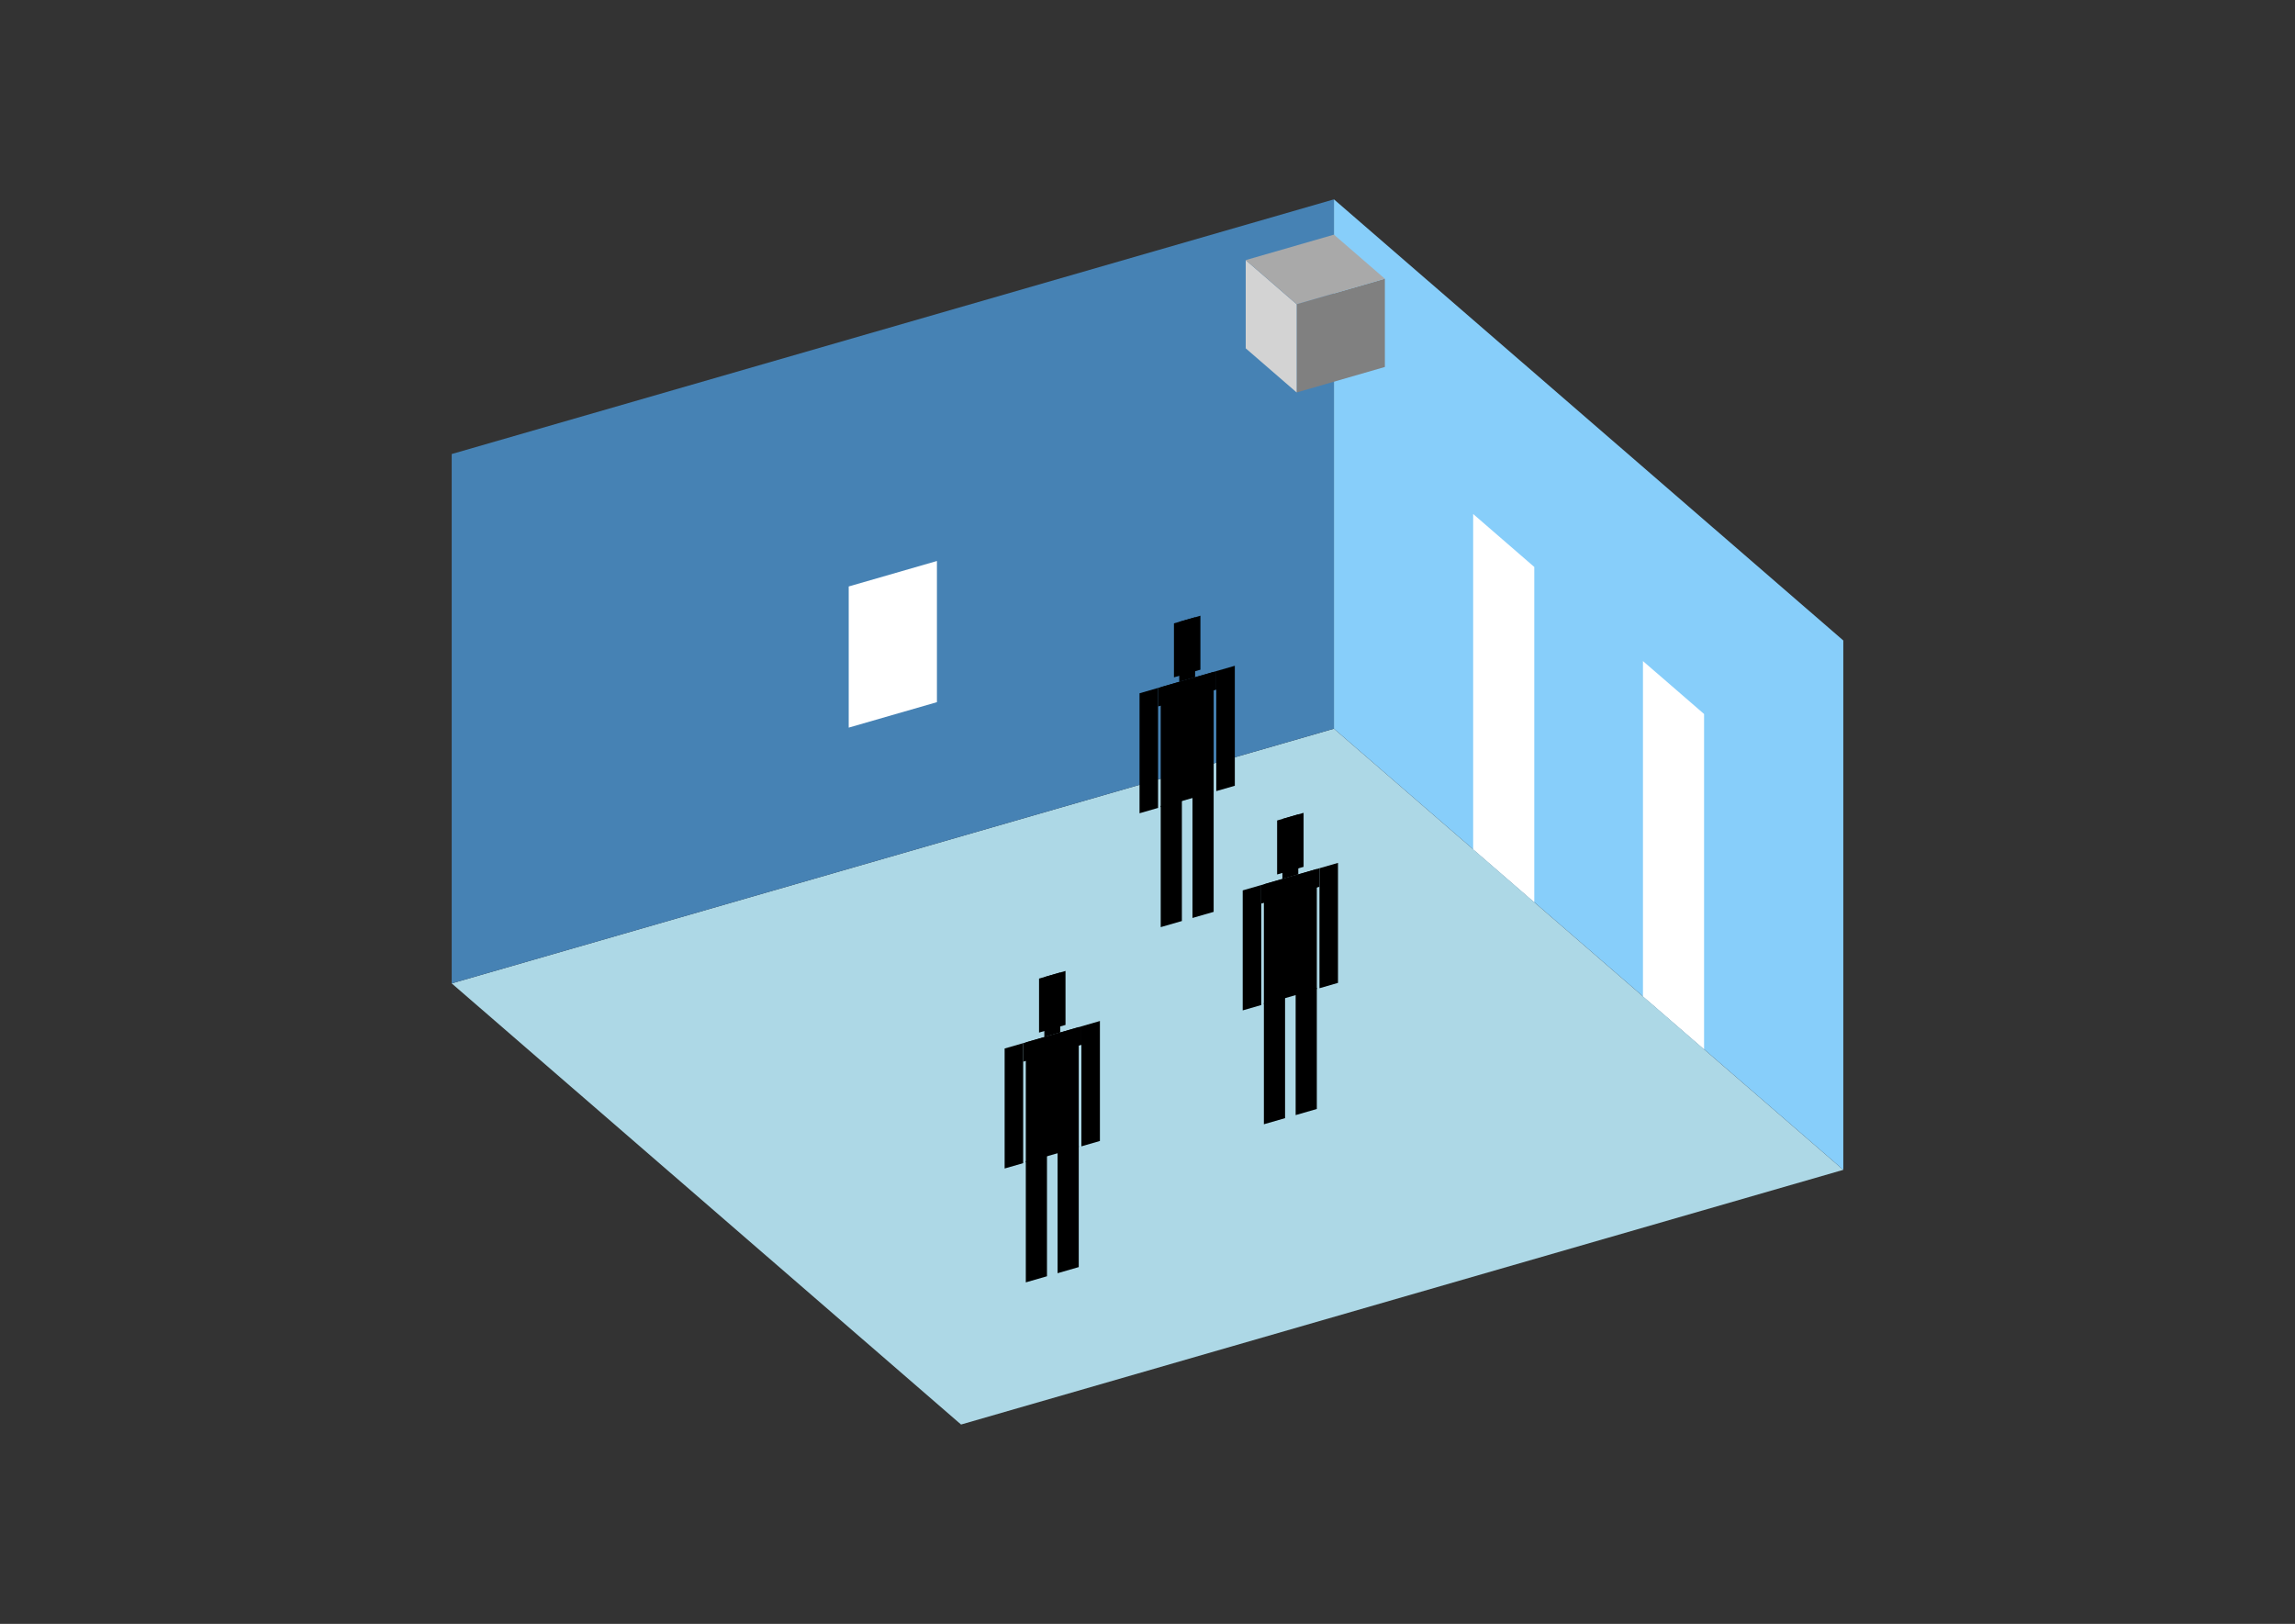 <?xml version="1.0" encoding="UTF-8"?>
<svg
  xmlns="http://www.w3.org/2000/svg"
  width="848"
  height="600"
  style="background-color:white"
>
  <rect width="100%" height="100%" fill="#333333" stroke="none"/>
  <polygon fill="lightblue" points="355.111,526.343 166.904,363.351 492.889,269.247 681.096,432.24" />
  <polygon fill="steelblue" points="166.904,363.351 166.904,167.76 492.889,73.657 492.889,269.247" />
  <polygon fill="lightskyblue" points="681.096,432.24 681.096,236.649 492.889,73.657 492.889,269.247" />
  <polygon fill="white" points="566.917,333.358 566.917,209.484 544.332,189.925 544.332,313.799" />
  <polygon fill="white" points="629.653,387.688 629.653,263.814 607.068,244.255 607.068,368.129" />
  <polygon fill="white" points="313.597,268.847 313.597,216.689 346.196,207.279 346.196,259.437" />
  <polygon fill="grey" points="479.111,145.004 479.111,112.406 511.709,102.995 511.709,135.594" />
  <polygon fill="lightgrey" points="479.111,145.004 479.111,112.406 460.29,96.106 460.29,128.705" />
  <polygon fill="darkgrey" points="479.111,112.406 460.29,96.106 492.889,86.696 511.709,102.995" />
  <polygon fill="hsl(288.0,50.0%,70.716%)" points="428.883,342.565 428.883,297.788 436.707,295.529 436.707,340.306" />
  <polygon fill="hsl(288.0,50.0%,70.716%)" points="448.442,336.919 448.442,292.142 440.618,294.4 440.618,339.177" />
  <polygon fill="hsl(288.0,50.0%,70.716%)" points="421.059,300.49 421.059,256.156 427.905,254.179 427.905,298.513" />
  <polygon fill="hsl(288.0,50.0%,70.716%)" points="449.42,292.303 449.42,247.969 456.266,245.992 456.266,290.326" />
  <polygon fill="hsl(288.0,50.0%,70.716%)" points="427.905,261.025 427.905,254.179 449.42,247.969 449.42,254.814" />
  <polygon fill="hsl(288.0,50.0%,70.716%)" points="428.883,298.231 428.883,253.897 448.442,248.251 448.442,292.585" />
  <polygon fill="hsl(288.0,50.0%,70.716%)" points="433.773,250.269 433.773,230.319 443.552,227.496 443.552,247.446" />
  <polygon fill="hsl(288.0,50.0%,70.716%)" points="435.729,251.921 435.729,229.754 441.596,228.06 441.596,250.227" />
  <polygon fill="hsl(288.0,50.0%,51.427%)" points="467.006,415.399 467.006,370.622 474.829,368.363 474.829,413.141" />
  <polygon fill="hsl(288.0,50.0%,51.427%)" points="486.565,409.753 486.565,364.976 478.741,367.234 478.741,412.011" />
  <polygon fill="hsl(288.0,50.0%,51.427%)" points="459.182,373.324 459.182,328.99 466.028,327.014 466.028,371.347" />
  <polygon fill="hsl(288.0,50.0%,51.427%)" points="487.543,365.137 487.543,320.803 494.388,318.827 494.388,363.16" />
  <polygon fill="hsl(288.0,50.0%,51.427%)" points="466.028,333.859 466.028,327.014 487.543,320.803 487.543,327.648" />
  <polygon fill="hsl(288.0,50.0%,51.427%)" points="467.006,371.065 467.006,326.731 486.565,321.085 486.565,365.419" />
  <polygon fill="hsl(288.0,50.0%,51.427%)" points="471.895,323.103 471.895,303.153 481.675,300.33 481.675,320.28" />
  <polygon fill="hsl(288.0,50.0%,51.427%)" points="473.851,324.755 473.851,302.588 479.719,300.894 479.719,323.061" />
  <polygon fill="hsl(288.0,50.0%,43.829%)" points="379.035,473.817 379.035,429.04 386.859,426.782 386.859,471.559" />
  <polygon fill="hsl(288.0,50.0%,43.829%)" points="398.594,468.171 398.594,423.394 390.77,425.652 390.77,470.43" />
  <polygon fill="hsl(288.0,50.0%,43.829%)" points="371.211,431.742 371.211,387.408 378.057,385.432 378.057,429.766" />
  <polygon fill="hsl(288.0,50.0%,43.829%)" points="399.572,423.555 399.572,379.221 406.418,377.245 406.418,421.579" />
  <polygon fill="hsl(288.0,50.0%,43.829%)" points="378.057,392.278 378.057,385.432 399.572,379.221 399.572,386.067" />
  <polygon fill="hsl(288.0,50.0%,43.829%)" points="379.035,429.484 379.035,385.15 398.594,379.503 398.594,423.837" />
  <polygon fill="hsl(288.0,50.0%,43.829%)" points="383.925,381.521 383.925,361.571 393.704,358.748 393.704,378.698" />
  <polygon fill="hsl(288.0,50.0%,43.829%)" points="385.881,383.173 385.881,361.007 391.748,359.313 391.748,381.48" />
</svg>
